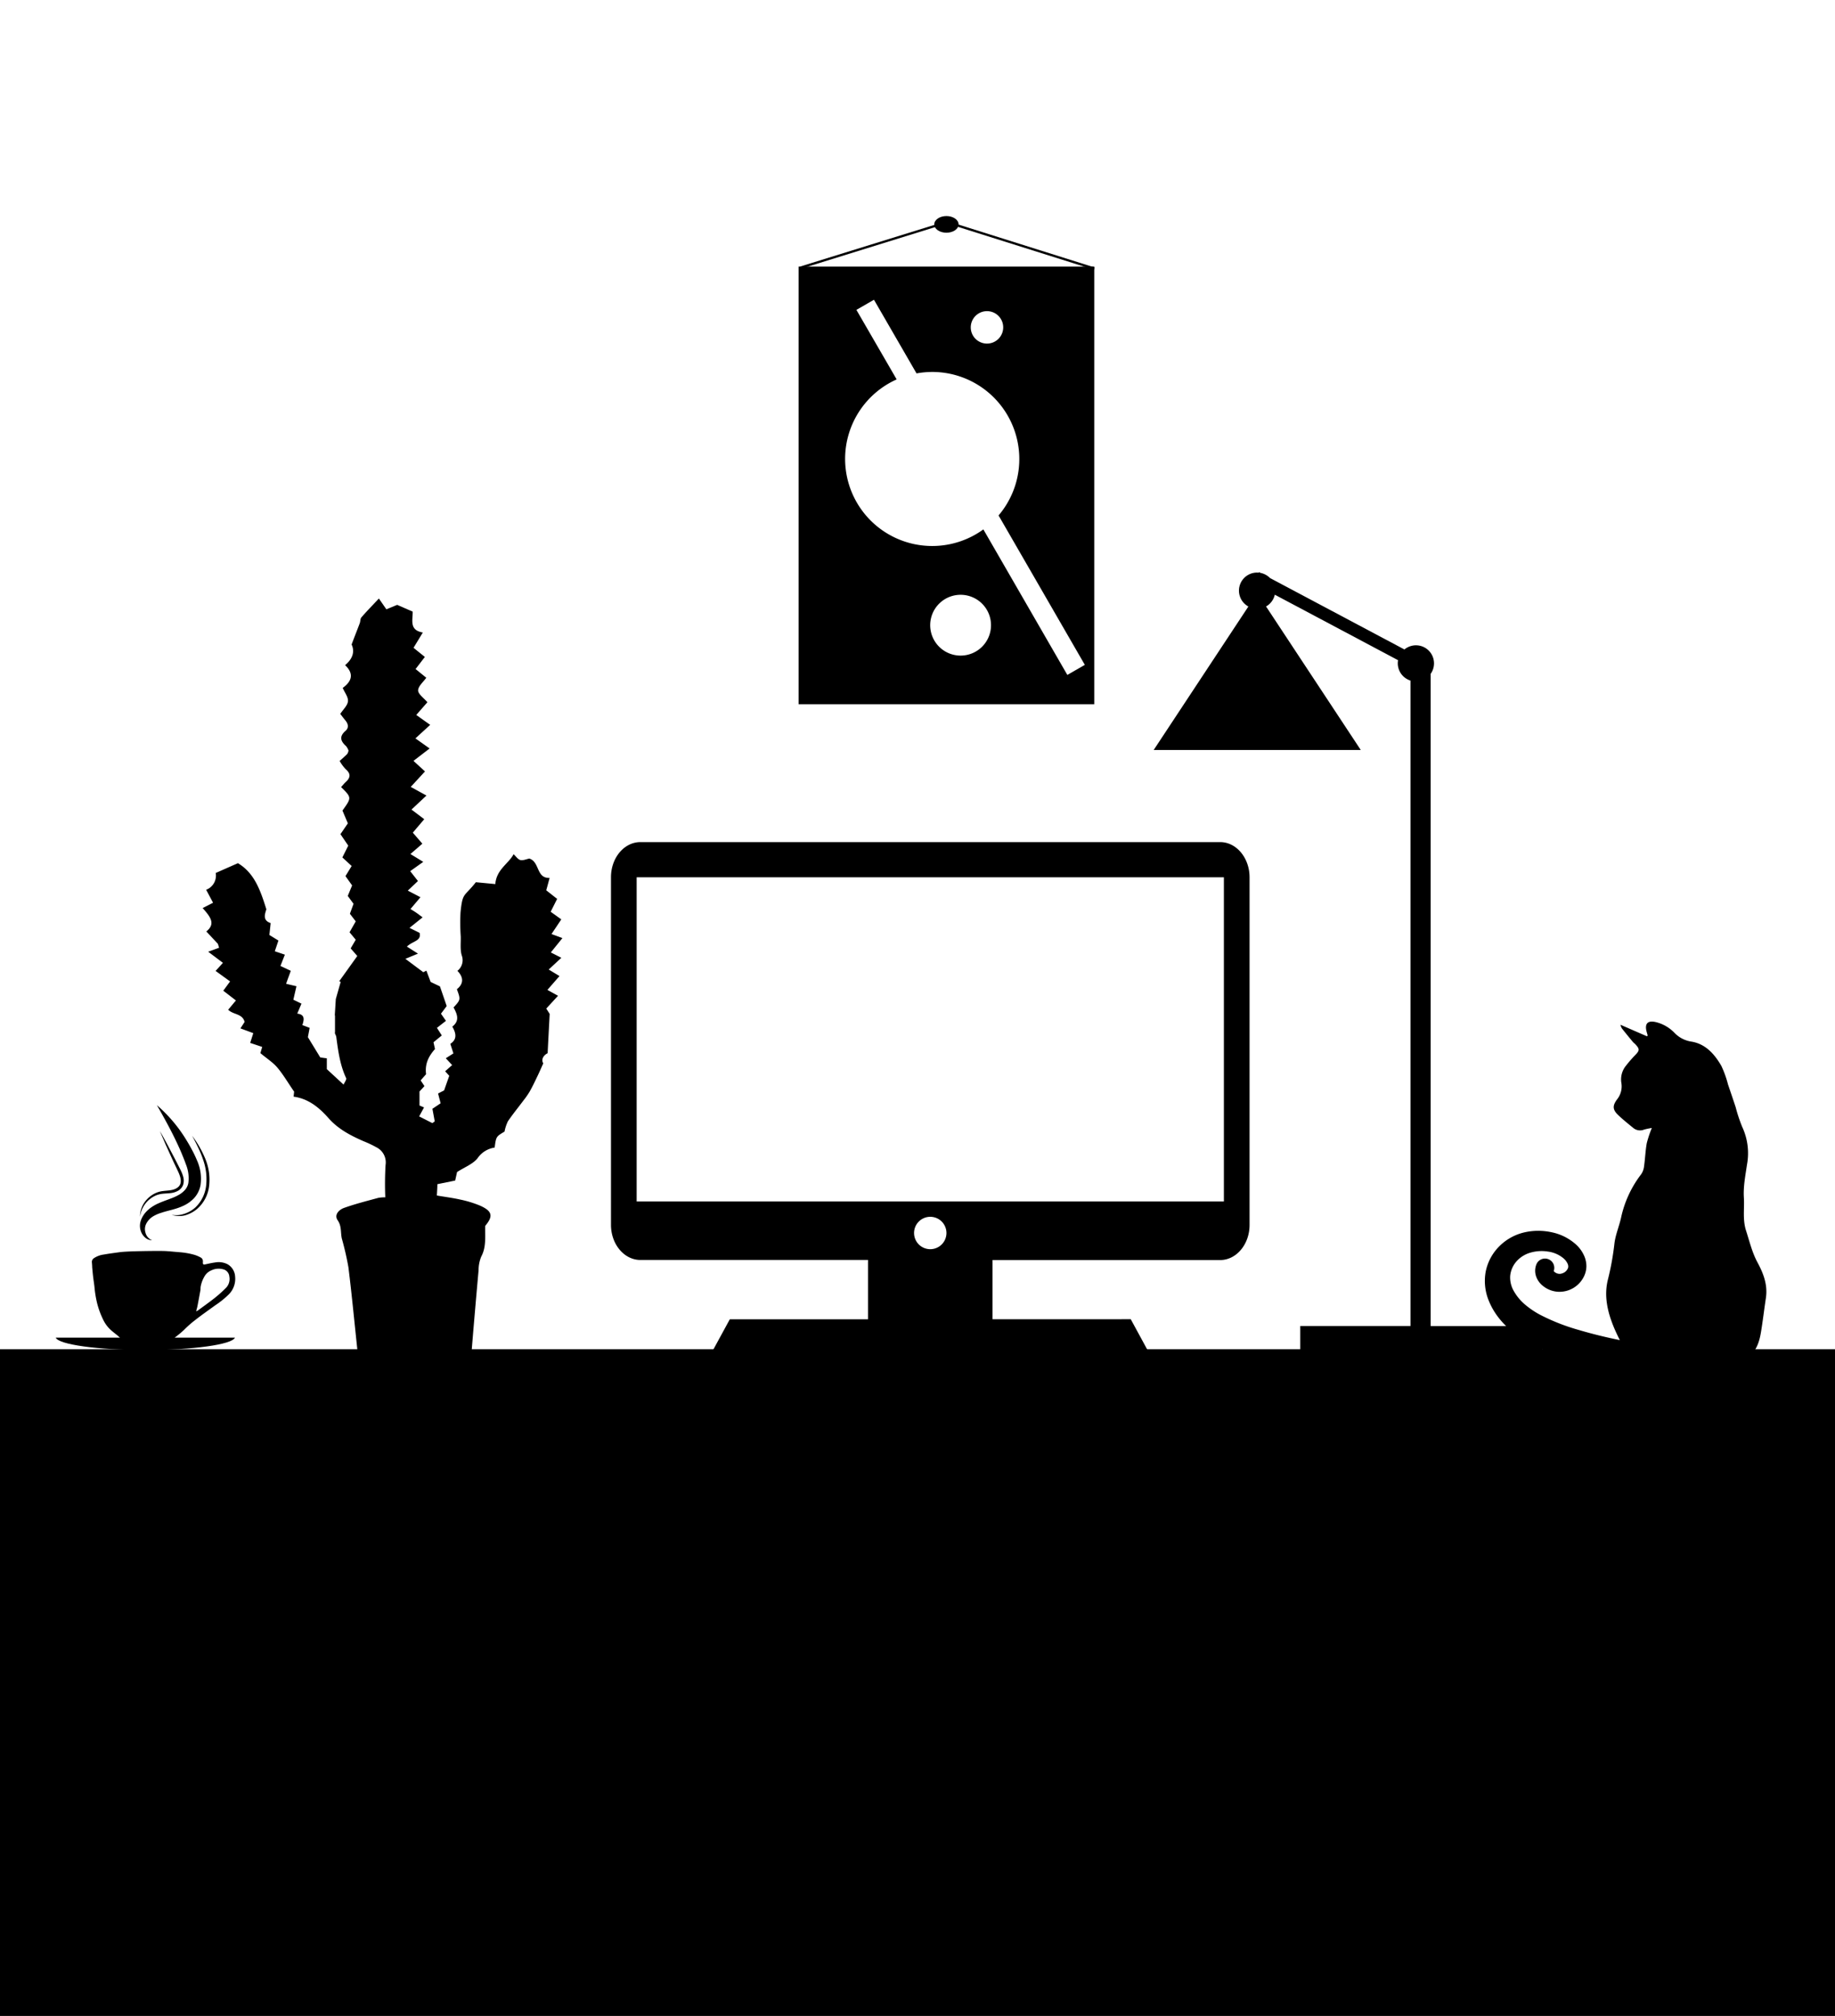 <svg id="Layer_1" data-name="Layer 1" xmlns="http://www.w3.org/2000/svg" viewBox="0 0 592.62 651.11"><defs><style>.cls-1,.cls-2{stroke:#000;stroke-miterlimit:10;}.cls-1{stroke-width:0.5px;}.cls-2{fill:none;stroke-width:0.75px;}.cls-3{opacity:0.43;}</style></defs><title>footer-asset-mob</title><polygon class="cls-1" points="359.62 436.06 225.59 436.06 0 436.06 0 651.11 592.62 651.11 592.62 436.06 359.62 436.06"/><path d="M124.43,386.74a103.6,103.6,0,0,1,.09-10.45,5.44,5.44,0,0,0-3-5.73,34.46,34.46,0,0,0-4.07-1.93c-4.23-1.85-8.23-3.91-11.39-7.51-3-3.38-6.43-6.24-11.24-6.9l.17-1.61c-2-2.89-3.5-5.51-5.43-7.79-1.43-1.68-3.39-2.92-5.47-4.66l.59-2-3.88-1.3,1-3.15-4.15-1.54L79,330.08c-.72-2.74-3.65-2.28-5.31-3.93l2.5-3L72.11,320l2.2-3-4.68-3.39L72,311l-4.77-3.59,3.52-1.28-.38-1.27-3.74-4c3.18-2.51,1.2-4.84-1.18-7.55l3.36-1.72-2.23-4.19a4.91,4.91,0,0,0,3.09-5.43l7.17-3.16c5.32,3.19,7.25,8.71,9.18,14.89-.38,1.36-1.39,3.54,1.39,4.46L87,302l2.92,1.8-1.17,3.46L92,308.36,90.57,312l3.34,1.58c-.5,1.41-1,2.66-1.5,4.19l3.33.79-1,4.35,2.62,1.27L96,327.4c2.51.28,2.25,1.89,1.65,3.7L100,332c-.2,1.09-.39,2.08-.57,3l4,6.55,2.12.29v3.49l5.41,5c.29-.68,1-1.6.84-2.07-2-4.25-2.6-8.8-3.2-13.37-.07-.52-.57-1-.41-1.5v-5.42l-.07,0,.33-5.27,1.58-5.56-.49-.18c1.9-2.64,3.79-5.29,5.85-8.17l-2.14-2.46,1.64-2.79-2-2.42,2-3.52L113,295.15l1.18-3.22-1.87-2.54,1.41-3.4-2.15-3,2-3.27-3-2.77,1.9-3.81-2.52-3.7,2.39-3.5-1.74-4.13c3-4.18,3-4.18-.44-7.58.53-.58,1-1.19,1.6-1.73,1.51-1.42,1.5-2.67-.13-4.06a13.48,13.48,0,0,1-1.94-2.65c1-.9,1.76-1.55,2.46-2.27a3.32,3.32,0,0,0,.41-1.07,5.15,5.15,0,0,0-.78-1.44c-1.79-1.59-2.29-3.11-.23-4.91,1.17-1,.94-2.25,0-3.39-.58-.7-1.12-1.43-1.66-2.11.95-1.46,2.34-2.7,2.48-4.07s-1-2.73-1.69-4.33c2.76-2,3.86-4.43.77-7.36,2.69-2.2,3.08-4.64,2.1-6.66,1-2.7,1.86-4.79,2.64-6.9.22-.61.14-1.41.51-1.85,1.72-2,3.56-3.86,5.66-6.11l2.42,3.49,3.49-1.44,5,2.18c.08,2.72-1.2,6,3.28,6.75l-3,4.94,3.66,2.95-3,3.91,3.46,2.81c-.95,1.36-2.6,2.7-2.64,4.09,0,1.18,1.79,2.41,3,3.82l-3.6,4.11,4.5,3.2-4.77,4.37,4.59,3.26-5.22,4,3.72,3.41-4.6,5,5.07,2.79-4.83,4.53,4.12,3.11c-1.14,1.34-2.36,2.77-3.69,4.35l3.08,3.56c-1.13,1-2.14,1.85-3.85,3.34l4.14,2.53-4.21,3,2.5,3.19-3.28,3.1,4.09,2.13-3.22,3.81c.66.42,1.3.8,1.91,1.22s1.1.82,2,1.47l-4.23,3.4,3.25,1.61c.68,2.67-2.23,2.6-4.09,4.44l3.58,2.27-4.07,1.68,5.78,4.32,1-.5,1.38,3.65,3,1.43c.82,2.39,1.46,4.24,2.18,6.36l-1.85,2.46,1.61,2.31L141.11,332l1.57,2.45L140,336.65c.15.69.32,1.44.48,2.19-1.94,2.21-3.32,4.62-2.88,8.13l-1.75,2,1.23,1.84-1.6,1.74v4.53l1.46.62-1.57,2.9,4.26,2.17.77-.56c-.23-1.26-.46-2.52-.75-4.07.74-.49,1.64-1.09,2.65-1.78-.27-1.06-.53-2-.82-3.16l1.95-1c.63-1.79,1.11-3.18,1.66-4.71l-1.33-1.47,2.26-2-2.05-2.2,2.46-1.57-1-3.09c2.2-1.4,1.94-3.35.64-5.56,2.5-1.91,1.56-4.07.41-6.19,2.3-2.52,2.3-2.52,1.07-5.89,2.11-1.67,2.32-3.73.17-5.93a4.37,4.37,0,0,0,1.4-5c-.55-1.89-.27-4-.32-6.07a64.31,64.31,0,0,1-.07-7.85c.67-6.54,1.11-4.84,4.95-9.71l6.28.6c.38-4.75,4.27-6.56,5.91-9.65.74.67,1.37,1.68,2.2,1.89s2-.31,2.87-.49c3.44,1.11,2.18,6.42,6.56,6.26-.45,1.68-.74,2.76-1.09,4l3.52,2.77c-.69,1.38-1.34,2.68-2.09,4.16l3.43,2.46c-1,1.52-2,3-3.16,4.74l3.53,1.3-3.75,4.64,3.4,1.73-4.08,3.79,3.48,2.11-3.9,4.47,3.43,1.9-3.8,4.13,1.1,1.72c-.23,4.4-.44,8.33-.66,12.7-1.31.64-2.18,2-1.41,3.28-.75,1.67-1.24,2.81-1.78,3.93-.82,1.71-1.63,3.43-2.56,5.09a27.56,27.56,0,0,1-2.08,3c-1.66,2.23-3.44,4.39-5,6.69a13.52,13.52,0,0,0-1.09,3.33c-2.72,1.61-2.72,1.61-3.19,5.16a8.1,8.1,0,0,0-5.52,3.44c-1.47,1.86-4.07,2.82-6.62,4.46l-.61,2.75-5.75,1.17c0,1.21-.1,2.31-.16,3.66,2.66.46,5.17.77,7.62,1.33a35.29,35.29,0,0,1,6.3,1.93c4,1.78,4.34,3.41,1.69,6.55-.1,3.48.41,6.78-1.29,9.94a11.57,11.57,0,0,0-.85,4.4q-1.22,13.51-2.32,27c-.18,2.24-1,3.31-3.27,4.54-6.55,3.59-13.43,3.28-20.3,2.67-2.5-.22-5-1.16-7.64-1.35-3.36-.24-5.13-2.6-5.5-6.1-1-9.23-1.86-18.47-3-27.68a95.64,95.64,0,0,0-2.14-9.35c-.44-1.95,0-3.95-1.35-5.9-1.22-1.78.5-3.45,2.15-4,3.58-1.28,7.29-2.21,11-3.22A11.76,11.76,0,0,1,124.43,386.74Z"/><path d="M257.92,86.11V227.47h95.47V86.11Zm60.82,14.39a5.24,5.24,0,1,1-5.23,5.24A5.25,5.25,0,0,1,318.74,100.5Zm-8.51,111.26a9.82,9.82,0,1,1,9.82-9.82A9.82,9.82,0,0,1,310.23,211.76ZM344.7,218l-27.12-47a28.13,28.13,0,1,1-28-48.45l-13-22.46,5.67-3.27L296,120.61a28.91,28.91,0,0,1,5.05-.47,28.13,28.13,0,0,1,21.44,46.35l27.86,48.26Z"/><ellipse cx="305.65" cy="72.48" rx="3.93" ry="2.69"/><line class="cls-2" x1="258.53" y1="86.45" x2="305.39" y2="71.91"/><line class="cls-2" x1="306.29" y1="71.91" x2="353.43" y2="86.76"/><path d="M394.05,272H206.82c-5.25,0-9.5,5.08-9.5,11.34V395.63c0,6.25,4.25,11.34,9.5,11.34h73.51v19.17H235.69L228.14,440H372.73l-7.55-13.89H320.54V407h73.51c5.25,0,9.5-5.09,9.5-11.34V283.37C403.55,277.11,399.3,272,394.05,272ZM300.44,403.49a5.23,5.23,0,1,1,5.22-5.23A5.23,5.23,0,0,1,300.44,403.49Zm94.82-15.41H205.61V283.37H395.26Z"/><path d="M47.72,404.08s3.61-.05,5.41,0c1.64.07,3.28.27,4.92.39a24.07,24.07,0,0,1,4.85.87,11.25,11.25,0,0,1,1.89.82,1.37,1.37,0,0,1,.74,1.37,3.09,3.09,0,0,0,0,.43c0,.42.2.54.61.46,1.1-.22,2.2-.5,3.31-.64a6.3,6.3,0,0,1,4.07.59,4.88,4.88,0,0,1,2.41,3.95,7.11,7.11,0,0,1-2.11,5.84,28.4,28.4,0,0,1-4.24,3.41c-2.18,1.59-4.41,3.13-6.53,4.8a34.89,34.89,0,0,0-3.6,3.17,30.44,30.44,0,0,1-2.75,2.3A7.59,7.59,0,0,1,55.13,433a12.6,12.6,0,0,1-2.42.68,25.32,25.32,0,0,1-2.89.34,21.93,21.93,0,0,1-4.51,0c-.86-.13-1.74-.1-2.61-.22a6.56,6.56,0,0,1-4-1.74c-.8-.81-1.76-1.46-2.62-2.21a10.68,10.68,0,0,1-2.57-3.21,27.07,27.07,0,0,1-2.1-5.52,34.35,34.35,0,0,1-.89-5.32c-.11-1.09-.3-2.17-.43-3.26s-.22-2.13-.32-3.2c0-.51-.05-1-.09-1.55a1.43,1.43,0,0,1,.63-1.38,7.43,7.43,0,0,1,3.18-1.19c1.66-.3,3.34-.51,5-.74.75-.1,1.51-.16,2.27-.2C43.11,404.14,47.72,404.08,47.72,404.08Zm15.64,19.38.1.07a4.54,4.54,0,0,0,.53-.3c1.83-1.35,3.68-2.66,5.46-4.07a40.74,40.74,0,0,0,3.35-3,4.12,4.12,0,0,0,1.27-3.8,2.64,2.64,0,0,0-1.65-2.27,5.49,5.49,0,0,0-4.19.25,4.57,4.57,0,0,0-2.3,2.14,9.9,9.9,0,0,0-1.13,3.12c-.07.47,0,1-.13,1.42-.28,1.59-.57,3.16-.88,4.74C63.68,422.36,63.51,422.9,63.36,423.46Z"/><path d="M18,432.06c.9,2.23,13.51,4,28.94,4s28-1.77,28.94-4Z"/><path d="M49.11,400.59a3.26,3.26,0,0,1-1.81-.53,4.61,4.61,0,0,1-1.37-1.44,5.21,5.21,0,0,1-.54-4.07c.8-2.8,3.21-4.69,5.56-5.77s4.72-1.68,6.52-2.69a7.75,7.75,0,0,0,2.27-1.74,4.63,4.63,0,0,0,1.09-2.27,11.91,11.91,0,0,0-.79-6c-.34-1-.81-2.13-1.25-3.22s-.93-2.16-1.42-3.23c-2-4.29-4.26-8.44-6.71-12.66a47,47,0,0,1,9.47,11.17c.65,1.05,1.27,2.12,1.84,3.21a35.41,35.41,0,0,1,1.62,3.39,14.4,14.4,0,0,1,1.16,8.12A8.55,8.55,0,0,1,62.68,387a11.1,11.1,0,0,1-3.51,2.49c-2.51,1.17-5,1.52-7,2.22A11.61,11.61,0,0,0,49.26,393a6,6,0,0,0-2,2.2,3.87,3.87,0,0,0-.28,2.95A3.51,3.51,0,0,0,49.11,400.59Z"/><path d="M45.22,393a8.14,8.14,0,0,1,1.36-4.51,9,9,0,0,1,3.66-3.12,8,8,0,0,1,2.37-.66c.8-.1,1.58-.14,2.32-.25,1.45-.18,2.93-.84,3.32-2.11s-.18-2.78-.82-4.14-1.35-2.83-2-4.26l-1.94-4.28c-.61-1.44-1.26-2.87-1.84-4.32.78,1.35,1.52,2.74,2.28,4.11l2.19,4.16c.74,1.38,1.43,2.78,2.14,4.18a11.93,11.93,0,0,1,.9,2.27,4.65,4.65,0,0,1,0,2.59,3.62,3.62,0,0,1-1.73,2,6.44,6.44,0,0,1-2.41.72c-.81.1-1.6.11-2.35.19a8,8,0,0,0-2.17.5A8.64,8.64,0,0,0,45.22,393Z"/><path d="M55.42,392.4a9.35,9.35,0,0,0,2.11.09,8.84,8.84,0,0,0,2-.44A9.76,9.76,0,0,0,63.1,390a11.46,11.46,0,0,0,3.49-7.23,18.84,18.84,0,0,0-1-8.2,31.33,31.33,0,0,0-1.6-3.9c-.59-1.29-1.27-2.54-1.93-3.8a33.35,33.35,0,0,1,4.25,7.44,17.54,17.54,0,0,1,1.24,8.58,11.53,11.53,0,0,1-4,7.69,10.39,10.39,0,0,1-3.89,2A8,8,0,0,1,55.42,392.4Z"/><path d="M531.86,334.71,523.34,331a4.33,4.33,0,0,0,.44,1.16c1.15,1.46,2.33,2.9,3.52,4.33.25.3.58.53.85.82,1.42,1.51,1.38,2,0,3.43a40.82,40.82,0,0,0-3,3.44,7,7,0,0,0-1.52,5.63,6.72,6.72,0,0,1-1.39,5.29c-1.54,2.08-1.45,3.36.39,5.1,1.55,1.47,3.22,2.81,4.88,4.16a3.4,3.4,0,0,0,3.45.5,22.22,22.22,0,0,1,2.51-.52,35.32,35.32,0,0,0-1.65,4.95c-.43,2.43-.51,4.92-.86,7.37a5.68,5.68,0,0,1-.92,2.6,35.13,35.13,0,0,0-6.5,14c-.62,2.84-1.83,5.59-2.16,8.45a87.58,87.58,0,0,1-2.1,11.6c-1.32,5.23-.14,10.39,1.89,15.33.58,1.4,1.24,2.76,2,4.32-1.11,0-2.09,0-3.06,0-3.66.16-7.33.13-10.95.58a53.83,53.83,0,0,0-7.44,2,5.68,5.68,0,0,0-1,.39c-3.2,1.51-3.48,3.46-1.42,6.69a2.56,2.56,0,0,0,1.77.91c5.34.38,10.68.67,16,1a1.53,1.53,0,0,0,.89-.11c.59-.37,1.33-.75,1.59-1.31.14-.3-.57-1-.93-1.51a3,3,0,0,0-.57-.48l0-.42h6.7a11.35,11.35,0,0,1,4.33.57,17.47,17.47,0,0,0,4.38.6c1.18.13,2,.45,2,2a2.27,2.27,0,0,0,2.26,2.29c3.08.29,6.17.63,9-1.09.33-.19.91.06,1.37.07,2.38.08,4.77.28,7.14.17.83,0,1.61-.86,2.44-1.28a3.83,3.83,0,0,1,1.36-.45c2.52-.11,3.1-.6,3.78-3a3,3,0,0,1,1.08-1.72c3.11-1.94,4.21-5,4.78-8.34.63-3.73,1.06-7.5,1.63-11.24.64-4.25-.78-7.94-2.75-11.59-1.71-3.19-2.54-6.73-3.65-10.17-1.17-3.62-.49-7.15-.71-10.69s.49-7.1,1-10.62a20.13,20.13,0,0,0-1.54-12.23,49.46,49.46,0,0,1-2.12-6.4q-1.22-3.66-2.46-7.29a34,34,0,0,0-2.15-6c-2.18-3.77-5.05-7.06-9.6-7.84a9.49,9.49,0,0,1-5.52-2.82,12.49,12.49,0,0,0-6-3.48c-2.67-.64-3.73.47-3,3.15l.34,1.21Z"/><path d="M537.3,441.22A67.05,67.05,0,0,1,507,439.14a63.64,63.64,0,0,1-14.5-6.15c-4.64-2.83-9.22-6.88-11.61-12.66a16.75,16.75,0,0,1-1.09-9.52,16,16,0,0,1,4.5-8.35,16.78,16.78,0,0,1,8-4.4A20.16,20.16,0,0,1,501,398a16.8,16.8,0,0,1,8,4,10.87,10.87,0,0,1,2.82,4.14,8.45,8.45,0,0,1,.51,2.77,7.6,7.6,0,0,1-.58,2.92,8.78,8.78,0,0,1-8.76,5.4,8.5,8.5,0,0,1-5.05-2.19,6.63,6.63,0,0,1-1.81-2.65,5.57,5.57,0,0,1,0-3.86,3,3,0,1,1,5.59,2.17.43.43,0,0,0,0-.28.81.81,0,0,0,.24.34,2.55,2.55,0,0,0,1.52.69,1.79,1.79,0,0,0,.4,0,3.73,3.73,0,0,0,.46-.09,3.41,3.41,0,0,0,.86-.36,3,3,0,0,0,1.16-1.34,1.48,1.48,0,0,0,.11-.65,2.32,2.32,0,0,0-.19-.8,5.07,5.07,0,0,0-1.36-1.78,9.81,9.81,0,0,0-5.06-2.18,12.93,12.93,0,0,0-5.78.41,9.46,9.46,0,0,0-4.44,2.9,8.28,8.28,0,0,0-1.92,4.55,8.65,8.65,0,0,0,1.07,4.72,16,16,0,0,0,3.52,4.37,27.52,27.52,0,0,0,5.06,3.47,66.25,66.25,0,0,0,12.5,4.91c4.42,1.31,8.9,2.4,13.46,3.32s9.19,1.62,13.92,2.37h.06a3,3,0,0,1,0,6Z"/><path class="cls-1" d="M420.17,436.13v-7.58h35.6V219.64a5.59,5.59,0,0,1-4.1-5.38,5.47,5.47,0,0,1,.12-1.15l-40.27-21.4a5.59,5.59,0,0,1-3,4.09L439,242H373.05l30.48-46.19A5.59,5.59,0,0,1,406,185.19a6.33,6.33,0,0,1,.64.06l.07-.12.28.15a5.69,5.69,0,0,1,3,1.62L453.45,210l.15.08a5.58,5.58,0,0,1,9.27,4.2,5.59,5.59,0,0,1-1.08,3.29v211h36.07v7.59C471.35,436.21,420.72,436.13,420.17,436.13Z"/></svg>